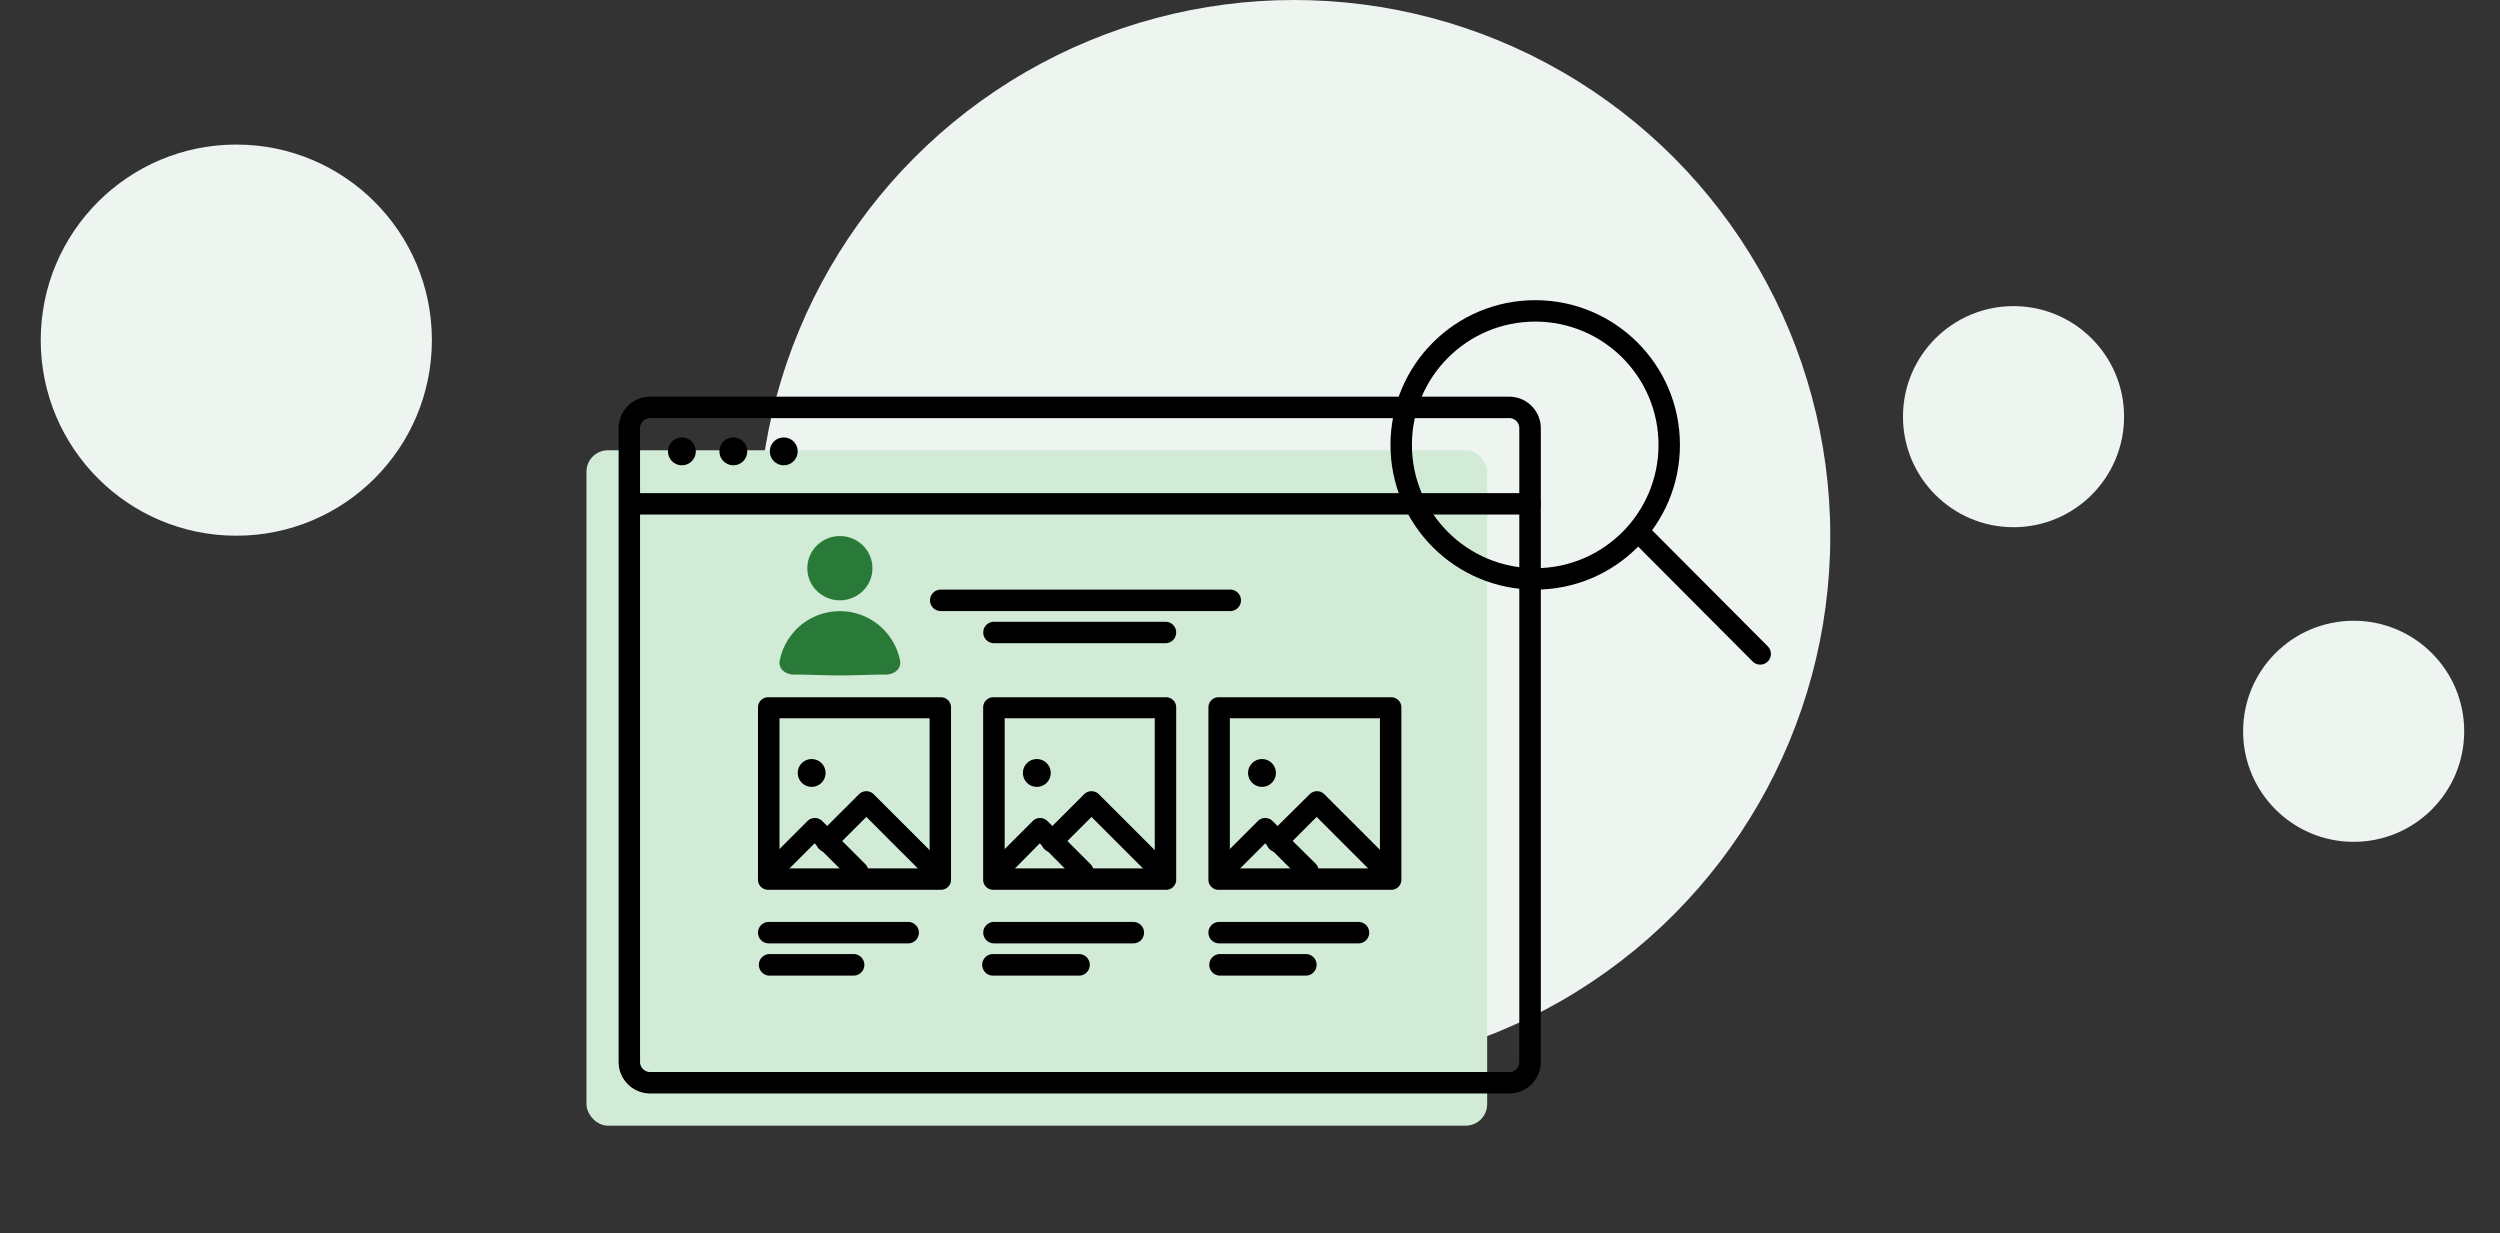 <svg id="afb6d41b-984d-4141-abbd-c0ffca295283" data-name="Livello 1" xmlns="http://www.w3.org/2000/svg" viewBox="0 0 294 145"><rect x="0" y="0" width="294" height="145" fill="#333333" stroke="none"/><defs><style>.b8490b58-e6e6-44d2-9379-ac863fb74f91{fill:#eef4ef;}.a47c5449-9526-4ec1-a78c-678a56b9778e{fill:#d2ebd7;}.a371d96f-e121-4be4-9f66-0d4b892e907c{fill:#297a38;}.a4fcada3-7bd3-4273-9599-2aa452cc3d54,.f5805e7f-768c-4e88-9039-a164dce24dda{fill:none;stroke:#000;stroke-width:2.52px;}.f5805e7f-768c-4e88-9039-a164dce24dda{stroke-linecap:round;stroke-linejoin:round;}</style></defs><title>info-2</title><g id="b39aa8b1-8ef0-4cd3-a5a7-161d6123439c" data-name="Symbols"><g id="ef8dcd60-c287-42eb-b9a7-7fa782a4b256" data-name="Artboard"><ellipse class="b8490b58-e6e6-44d2-9379-ac863fb74f91" cx="152.19" cy="63.04" rx="63.05" ry="63.04"/><g id="f1afc21a-c909-4979-a2d2-ec9bdf1c4c41" data-name="Group-11"><rect class="a47c5449-9526-4ec1-a78c-678a56b9778e" x="68.97" y="52.95" width="105.92" height="79.43" rx="2.52"/><path d="M181.2,124.81a3.72,3.72,0,0,1-3.79,3.78H76.53a3.71,3.71,0,0,1-3.78-3.78V50.43a3.71,3.71,0,0,1,3.78-3.78H177.41a3.72,3.72,0,0,1,3.79,3.78Zm-2.53-74.38a1.19,1.19,0,0,0-1.26-1.26H76.53a1.19,1.19,0,0,0-1.26,1.26v74.38a1.19,1.19,0,0,0,1.26,1.26H177.41a1.19,1.19,0,0,0,1.26-1.26Z"/><path d="M179.94,60.51H75.27a1.26,1.26,0,1,1,0-2.52H179.94a1.26,1.26,0,0,1,0,2.52Z"/><circle cx="80.19" cy="53.08" r="1.64"/><circle cx="95.45" cy="90.9" r="1.64"/><circle cx="86.24" cy="53.08" r="1.64"/><circle cx="92.17" cy="53.08" r="1.64"/><path d="M111.84,103.38a1.19,1.19,0,0,1-1.26,1.26H90.4a1.19,1.19,0,0,1-1.26-1.26V83.21A1.19,1.19,0,0,1,90.4,82h20.18a1.19,1.19,0,0,1,1.26,1.26Zm-20.17-1.26h17.65V84.47H91.67Z"/><path d="M90.66,103.88a1.17,1.17,0,0,1-.89-.37,1.23,1.23,0,0,1,0-1.77l5.17-5.17a1.23,1.23,0,0,1,1.77,0l5,5a1.25,1.25,0,1,1-1.76,1.77l-4.16-4.16-4.29,4.29A1.35,1.35,0,0,1,90.66,103.88Z"/><path d="M110.2,103.88a1.13,1.13,0,0,1-.88-.37l-7.44-7.44L98.1,99.85a1.25,1.25,0,0,1-1.77-1.77L101,93.42a1.22,1.22,0,0,1,1.76,0l8.33,8.32a1.23,1.23,0,0,1,0,1.77A1.17,1.17,0,0,1,110.2,103.88Z"/><path d="M106.8,110.94H90.4a1.26,1.26,0,0,1,0-2.52h16.4a1.26,1.26,0,1,1,0,2.52Z"/><path d="M144.63,71.86h-34a1.26,1.26,0,1,1,0-2.52h34.05a1.26,1.26,0,1,1,0,2.52Z"/><path d="M137.06,75.64H116.89a1.26,1.26,0,1,1,0-2.52h20.17a1.26,1.26,0,1,1,0,2.52Z"/><path d="M100.49,114.73H90.4a1.27,1.27,0,0,1,0-2.53h10.09a1.27,1.27,0,0,1,0,2.53Z"/><circle cx="121.93" cy="90.9" r="1.64"/><path d="M138.32,103.38a1.19,1.19,0,0,1-1.26,1.26H116.89a1.19,1.19,0,0,1-1.27-1.26V83.21A1.19,1.19,0,0,1,116.89,82h20.17a1.19,1.19,0,0,1,1.26,1.26Zm-20.17-1.26H135.8V84.47H118.15Z"/><path d="M117.14,103.88a1.13,1.13,0,0,1-.88-.37,1.22,1.22,0,0,1,0-1.77l5.17-5.17a1.22,1.22,0,0,1,1.76,0l5,5a1.25,1.25,0,1,1-1.76,1.77l-4.16-4.16L118,103.51A1.35,1.35,0,0,1,117.14,103.88Z"/><path d="M136.68,103.88a1.15,1.15,0,0,1-.88-.37l-7.44-7.44-3.78,3.78a1.25,1.25,0,1,1-1.77-1.77l4.67-4.66a1.22,1.22,0,0,1,1.76,0l8.33,8.32a1.23,1.23,0,0,1,0,1.77A1.17,1.17,0,0,1,136.68,103.88Z"/><path d="M133.28,110.94H116.89a1.26,1.26,0,1,1,0-2.52h16.39a1.26,1.26,0,0,1,0,2.52Z"/><path d="M127,114.73H116.89a1.27,1.27,0,1,1,0-2.53H127a1.27,1.27,0,0,1,0,2.53Z"/><circle cx="148.41" cy="90.9" r="1.64"/><path d="M164.8,103.38a1.19,1.19,0,0,1-1.26,1.26H143.37a1.19,1.19,0,0,1-1.26-1.26V83.21A1.19,1.19,0,0,1,143.37,82h20.17a1.19,1.19,0,0,1,1.26,1.26Zm-20.17-1.26h17.65V84.47H144.63Z"/><path d="M143.62,103.88a1.13,1.13,0,0,1-.88-.37,1.22,1.22,0,0,1,0-1.77l5.17-5.17a1.22,1.22,0,0,1,1.76,0l5.05,5a1.25,1.25,0,0,1-1.77,1.77l-4.16-4.16-4.29,4.29A1.35,1.35,0,0,1,143.62,103.88Z"/><path d="M163.16,103.88a1.15,1.15,0,0,1-.88-.37l-7.44-7.44-3.78,3.78a1.25,1.25,0,0,1-1.77-1.77L154,93.42a1.22,1.22,0,0,1,1.76,0l8.33,8.32a1.23,1.23,0,0,1,0,1.77A1.16,1.16,0,0,1,163.16,103.88Z"/><path d="M159.76,110.94H143.37a1.26,1.26,0,0,1,0-2.52h16.39a1.26,1.26,0,1,1,0,2.52Z"/><path d="M153.45,114.73H143.37a1.27,1.27,0,0,1,0-2.53h10.08a1.27,1.27,0,1,1,0,2.53Z"/><ellipse class="a371d96f-e121-4be4-9f66-0d4b892e907c" cx="98.77" cy="66.82" rx="3.83" ry="3.78"/><path class="a371d96f-e121-4be4-9f66-0d4b892e907c" d="M93.4,79.33c-1.07,0-2-.72-1.66-1.85a7.21,7.21,0,0,1,14.06,0c.34,1.13-.6,1.85-1.66,1.85-1.48,0-3.76.1-5.37.1S95,79.33,93.4,79.33Z"/></g><g id="ea29f67b-2a7c-4d45-8aaf-9c795573a70e" data-name="Group-26"><ellipse class="a4fcada3-7bd3-4273-9599-2aa452cc3d54" cx="180.54" cy="52.32" rx="15.76" ry="15.76"/><path id="a89bf5b7-a36b-4194-ad54-1dc9211cdd72" data-name="Line-2" class="f5805e7f-768c-4e88-9039-a164dce24dda" d="M193.15,63,207,76.9"/></g><circle id="ac8c652c-e10b-4564-93a4-65a013fe20c8" data-name="Oval-Copy-18" class="b8490b58-e6e6-44d2-9379-ac863fb74f91" cx="236.79" cy="49" r="13"/><circle id="b47e2373-357d-4305-b29f-53d4a572f64f" data-name="Oval-Copy-19" class="b8490b58-e6e6-44d2-9379-ac863fb74f91" cx="276.79" cy="86" r="13"/><circle id="e4f99df1-1a9c-4ad7-a5c5-18d0177acd10" data-name="Oval-Copy-16" class="b8490b58-e6e6-44d2-9379-ac863fb74f91" cx="27.79" cy="40" r="23"/></g></g></svg>